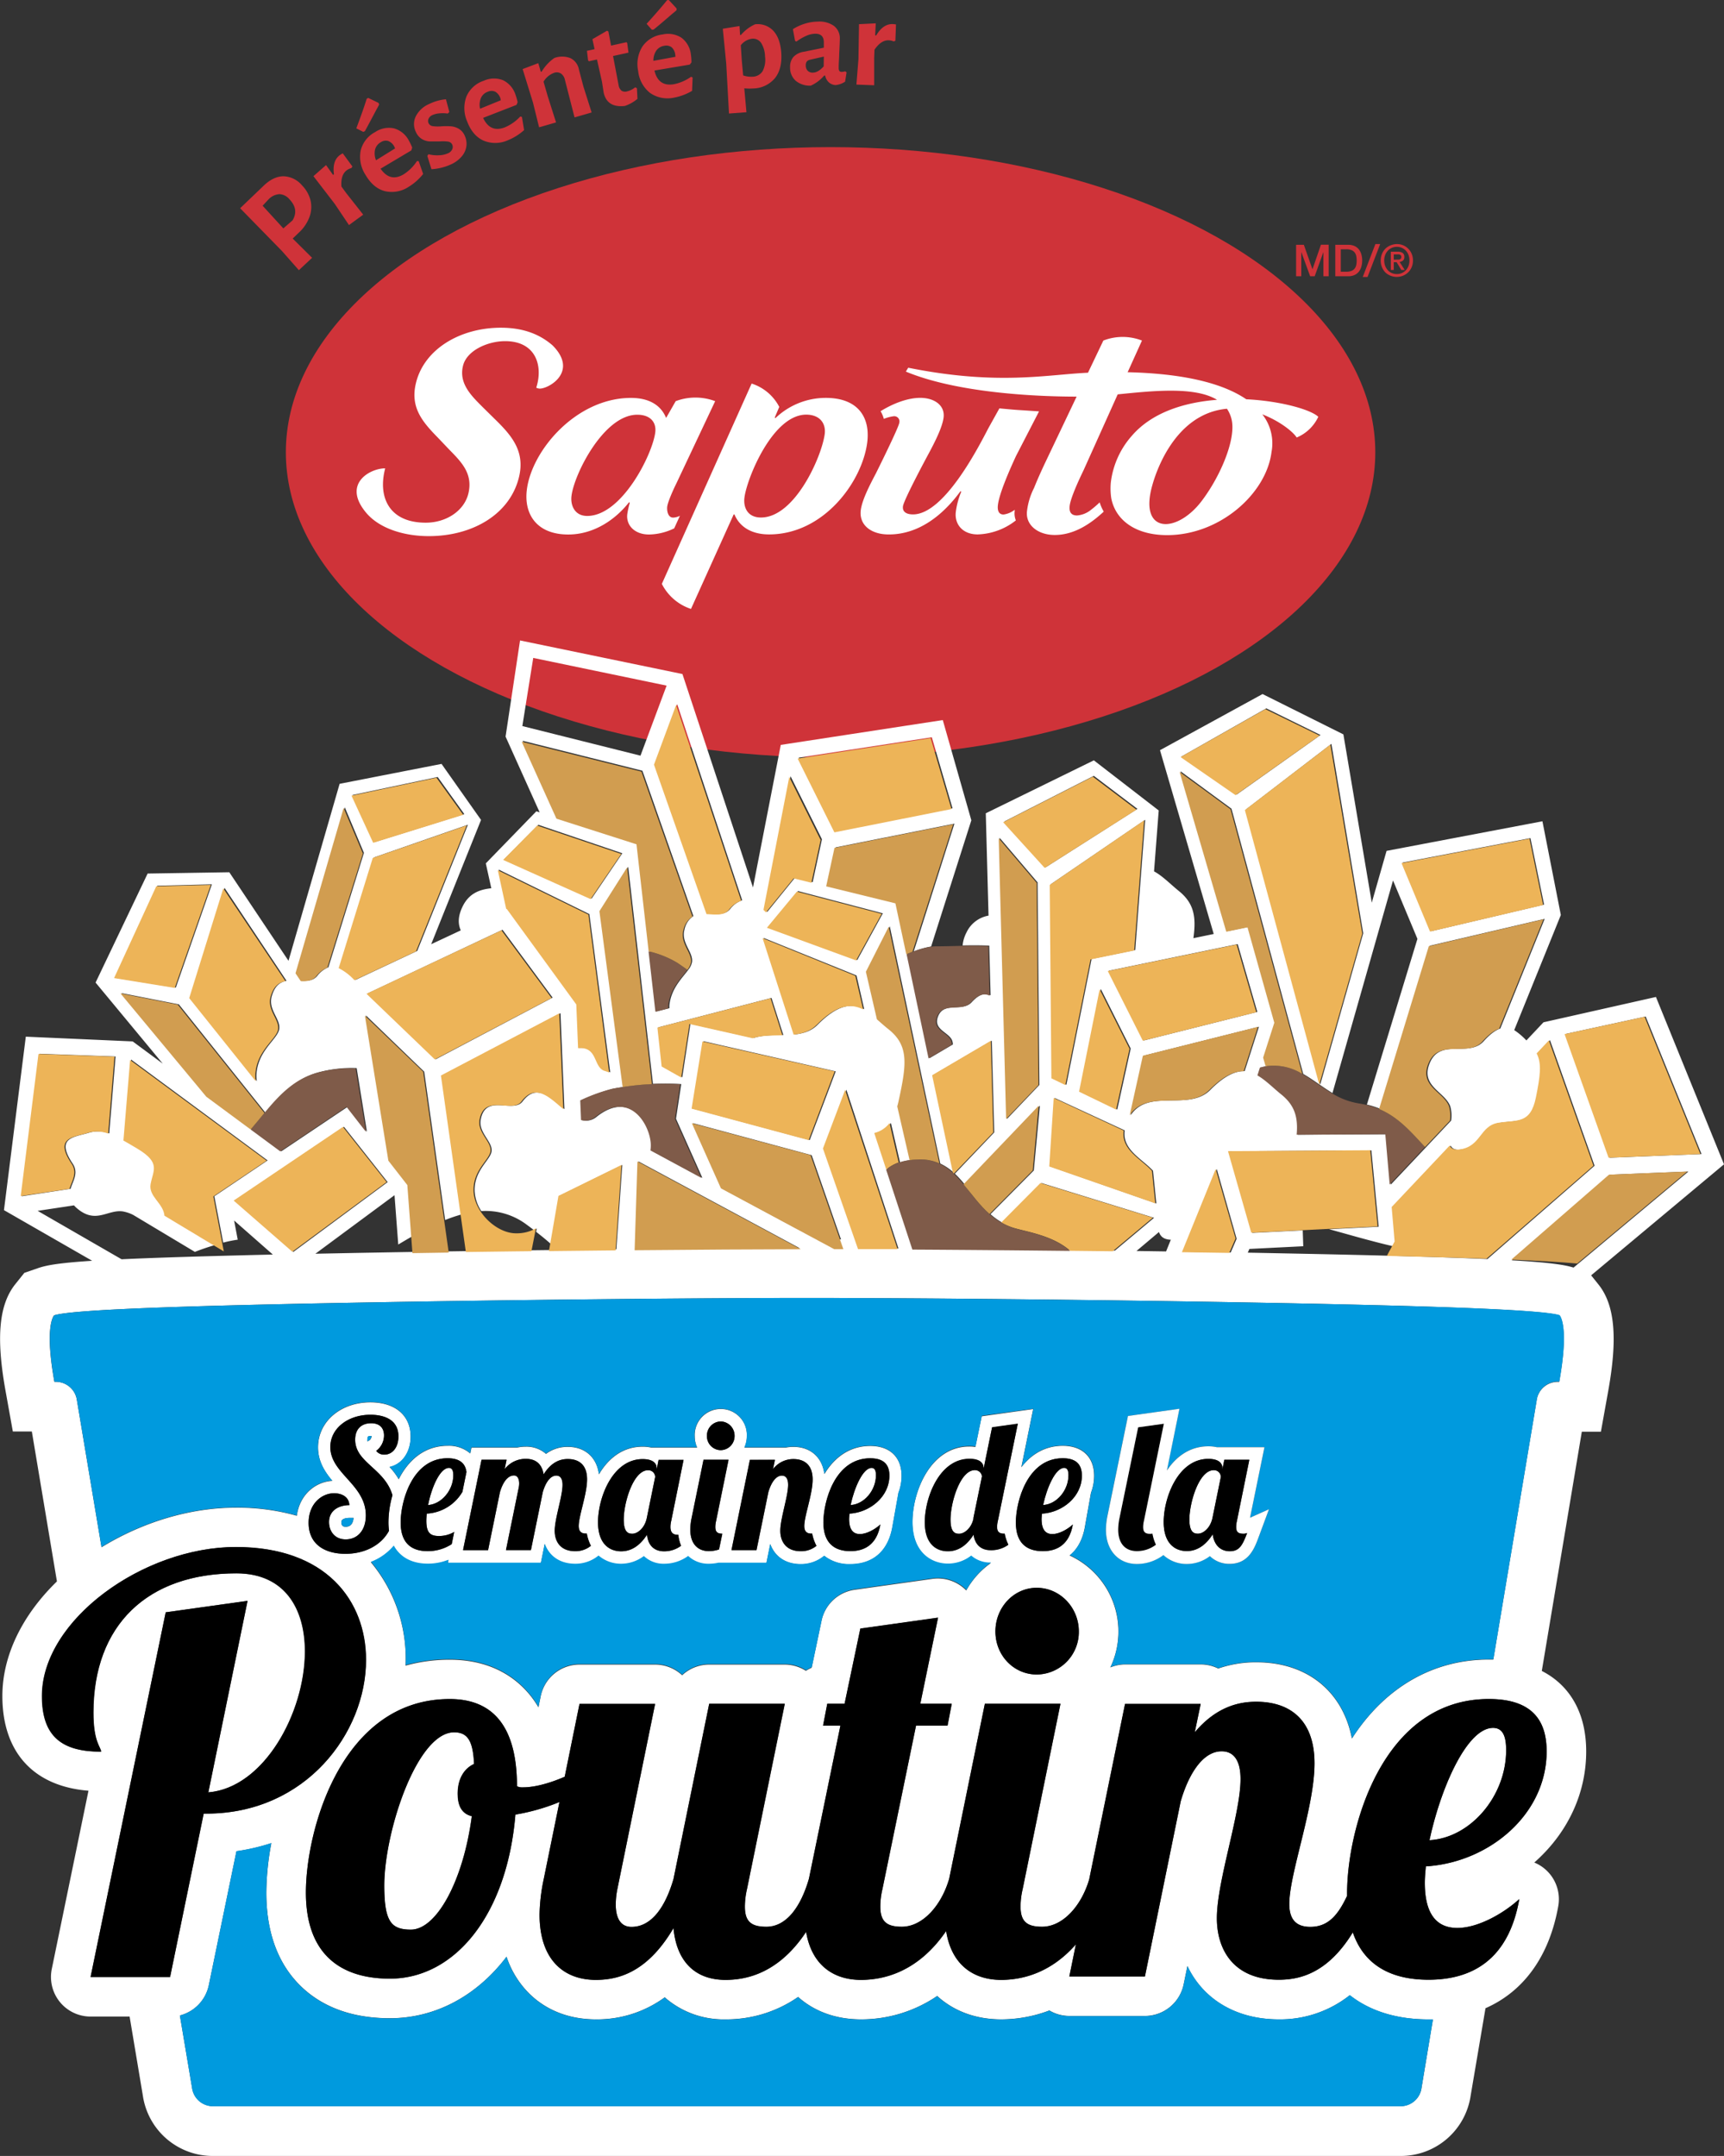 <svg xmlns="http://www.w3.org/2000/svg" viewBox="0 0 582.6 728.47"><rect x="0" y="0" width="582.6" height="728.47" fill="#333333" stroke="none"/><defs><style>.cls-1{fill:#cf3339;}.cls-2{fill:#fff;}.cls-3{fill:#009ade;}.cls-4{fill:#edb458;}.cls-5{fill:#7f5b49;}.cls-6{fill:#d19d50;}</style></defs><title>logo-web-fr</title><g id="Layer_2" data-name="Layer 2"><g id="extras"><path class="cls-1" d="M438,82.72h2.62L443.53,91h0l2.86-8.31H449V93.34h-1.77v-8.2h0l-2.95,8.2h-1.53l-3-8.2h0v8.2H438Z"/><path class="cls-1" d="M451.24,82.72h4.4a5.06,5.06,0,0,1,2.11.41,4,4,0,0,1,1.46,1.14,4.79,4.79,0,0,1,.84,1.69,7.75,7.75,0,0,1,0,4.13,4.71,4.71,0,0,1-.84,1.69,4,4,0,0,1-1.46,1.14,4.9,4.9,0,0,1-2.11.42h-4.4Zm1.86,9.1h1.83a4.77,4.77,0,0,0,1.78-.29,2.55,2.55,0,0,0,1.08-.8,3.1,3.1,0,0,0,.54-1.21,8.05,8.05,0,0,0,0-3,3,3,0,0,0-.54-1.2,2.55,2.55,0,0,0-1.08-.8,4.57,4.57,0,0,0-1.78-.29H453.1Z"/><path class="cls-1" d="M464.79,82.47h1.62l-4.27,11.12h-1.62Z"/><path class="cls-1" d="M477.49,88a5.57,5.57,0,0,1-.44,2.27,5.31,5.31,0,0,1-1.19,1.76,5.5,5.5,0,0,1-1.74,1.13,5.61,5.61,0,0,1-2.07.4,5.51,5.51,0,0,1-2.21-.43A5.32,5.32,0,0,1,468.11,92,5.65,5.65,0,0,1,467,90.24a6,6,0,0,1-.41-2.21,5.79,5.79,0,0,1,.44-2.28A5.42,5.42,0,0,1,468.2,84,5.22,5.22,0,0,1,470,82.87a5.53,5.53,0,0,1,2.1-.4,5.41,5.41,0,0,1,2.07.4A5.18,5.18,0,0,1,475.86,84a5.27,5.27,0,0,1,1.19,1.75A5.62,5.62,0,0,1,477.49,88Zm-1.19,0a5.26,5.26,0,0,0-.32-1.86,4.52,4.52,0,0,0-.91-1.46,4.18,4.18,0,0,0-3-1.28,4.12,4.12,0,0,0-1.69.34,4,4,0,0,0-1.36.94,4.35,4.35,0,0,0-.91,1.46,5,5,0,0,0-.33,1.86,5.2,5.2,0,0,0,.3,1.78,4.44,4.44,0,0,0,.86,1.46,4,4,0,0,0,1.34,1,4.27,4.27,0,0,0,1.79.36,4.08,4.08,0,0,0,3-1.28,4.47,4.47,0,0,0,.91-1.45A5.26,5.26,0,0,0,476.3,88ZM471,91.21h-1V85.05h2.33a2.77,2.77,0,0,1,1.68.42,1.57,1.57,0,0,1,.57,1.35,1.53,1.53,0,0,1-.46,1.22,2.08,2.08,0,0,1-1.15.46l1.73,2.71h-1.15l-1.59-2.63H471Zm1.13-3.5a4.7,4.7,0,0,0,.54,0,1.12,1.12,0,0,0,.46-.12,1,1,0,0,0,.31-.29,1,1,0,0,0,.12-.53.75.75,0,0,0-.13-.45.8.8,0,0,0-.32-.25,1.18,1.18,0,0,0-.43-.11,3.62,3.62,0,0,0-.46,0H471v1.79Z"/><path class="cls-1" d="M95.77,59.56a8.5,8.5,0,0,1,6.28,3.06,11.11,11.11,0,0,1,2.9,5.13,9.77,9.77,0,0,1-.37,5.57A13.66,13.66,0,0,1,101,78.6l-2.08,2,.06.07,6.49,6.44L101,91.29l-5.7-6.46L81.15,70.36l8-7.66C91.33,60.62,93.54,59.58,95.77,59.56Zm2.07,7.8a4.76,4.76,0,0,0-3.38-1.76,5.58,5.58,0,0,0-3.63,1.68l-2.08,2.23,7,7.66,3.11-2.71Q101.08,70.77,97.84,67.36Z"/><path class="cls-1" d="M115.83,51.81l3.26,4.44-.38.56a4.32,4.32,0,0,0-1.52.72q-2.1,1.55-1.81,5.5l1.67,2.28,5.69,7.22-4.81,3.52-4.8-7.15-7.21-9.38,4.26-3.74,2.38,3.32.29-.21q-.61-4.56,2-6.49A9.22,9.22,0,0,1,115.83,51.81Z"/><path class="cls-1" d="M124.42,33.08l3.49,1.69.22.54c-.35.7-.62,1.21-.82,1.53q-3.07,5.82-4,7.47l-.53.26-2.37-1.2q2.35-6.24,3.51-10ZM139,50.82,128.61,57q3.19,4.62,7.75,1.93a14.79,14.79,0,0,0,4.53-4.49l.59,0L143,58.78a18.64,18.64,0,0,1-4.89,4.34A10.3,10.3,0,0,1,130,64.57c-2.58-.69-4.72-2.5-6.44-5.41a11.18,11.18,0,0,1-1.68-8.24,9.57,9.57,0,0,1,4.88-6.28,8.3,8.3,0,0,1,6.41-1.26,8.17,8.17,0,0,1,5,4.12,20.54,20.54,0,0,1,1.13,2.36Zm-5.73-1.25a4,4,0,0,0-2.07-1.93,3,3,0,0,0-2.52.42,4,4,0,0,0-1.93,2.46,6.09,6.09,0,0,0,.32,3.63l6.44-4Z"/><path class="cls-1" d="M150.7,33.54l1.15,4.32-.55.51a11.92,11.92,0,0,0-2.91-.06,7.16,7.16,0,0,0-2.26.57,2.47,2.47,0,0,0-1.3,1.24,1.75,1.75,0,0,0,0,1.5,1.78,1.78,0,0,0,1.4,1,13.17,13.17,0,0,0,2.93.06,24,24,0,0,1,3.27,0,6.34,6.34,0,0,1,2.6.83,5,5,0,0,1,2,2.3,6.46,6.46,0,0,1,.6,3.41,6.7,6.7,0,0,1-1.46,3.47,10.14,10.14,0,0,1-3.76,2.85,18.41,18.41,0,0,1-6.61,1.64l-1.39-4.5.38-.57a11.66,11.66,0,0,0,3.59.35,7.8,7.8,0,0,0,3-.66,2.66,2.66,0,0,0,1.44-1.35,1.87,1.87,0,0,0,0-1.6,1.78,1.78,0,0,0-1.4-1,13.19,13.19,0,0,0-2.93-.06c-1.34,0-2.45,0-3.34,0a5.82,5.82,0,0,1-2.6-.82,5.24,5.24,0,0,1-2-2.36,5.93,5.93,0,0,1-.06-5.26,9,9,0,0,1,4.59-4.23A16,16,0,0,1,150.7,33.54Z"/><path class="cls-1" d="M174.55,35.44l-11.29,4.39q2.37,5.09,7.32,3.21a15,15,0,0,0,5.22-3.66l.58.12.73,4.46a18.46,18.46,0,0,1-5.54,3.45,10.33,10.33,0,0,1-8.25.07q-3.65-1.69-5.44-6.42a11.2,11.2,0,0,1-.27-8.41,9.6,9.6,0,0,1,5.88-5.37,8.31,8.31,0,0,1,6.53-.16,8.19,8.19,0,0,1,4.19,4.9,19.86,19.86,0,0,1,.71,2.51Zm-5.44-2.2A4,4,0,0,0,167.39,31a3,3,0,0,0-2.55,0,3.94,3.94,0,0,0-2.31,2.1,6,6,0,0,0-.3,3.64l7-2.86Z"/><path class="cls-1" d="M190.91,27a3.47,3.47,0,0,0-1.34-2.15,2.64,2.64,0,0,0-2.29-.25,6.85,6.85,0,0,0-3.6,3l1.44,5,2.79,8.76-5.73,1.65-2.07-8.36-3.49-11.31,5.29-2,.85,2.93.3-.09a15.1,15.1,0,0,1,4.28-4.59,7.72,7.72,0,0,1,5.42.05,5.32,5.32,0,0,1,2.87,3.82l1.52,5.76L199.93,38l-5.77,1.66Z"/><path class="cls-1" d="M214.66,29.49l.58.33.18,3.59a13.54,13.54,0,0,1-4.25,2.39q-6,.68-7.17-4.49l-.57-3.68-1.69-7.53-2.71.6-.29-.26-.39-3.27,2.58-.56-.73-3.37,4.93-2.86.47.26.9,4.76,5.21-1.14.24.27.44,3.25-5.22,1.14,1.88,9.87a3,3,0,0,0,1,1.87,2.27,2.27,0,0,0,1.88.21A6.8,6.8,0,0,0,214.66,29.49Z"/><path class="cls-1" d="M233.1,21.83l-11.94,2q1.28,5.48,6.51,4.64a15.14,15.14,0,0,0,5.86-2.53l.53.23-.18,4.53A18.82,18.82,0,0,1,227.75,33a10.32,10.32,0,0,1-8.09-1.61,10.87,10.87,0,0,1-4-7.39,11.21,11.21,0,0,1,1.44-8.29,9.62,9.62,0,0,1,6.84-4.07,8.34,8.34,0,0,1,6.43,1.17,8.24,8.24,0,0,1,3.11,5.66,19.09,19.09,0,0,1,.19,2.6ZM226,0l2.64,2.85v.59c-.58.51-1,.89-1.32,1.11C224,7.42,221.85,9.24,220.86,10l-.58.05-1.77-2q4.47-4.94,6.93-8Zm2.2,18.58A4,4,0,0,0,227,16a3,3,0,0,0-2.49-.53,4.05,4.05,0,0,0-2.7,1.59,6,6,0,0,0-1,3.5l7.45-1.37Z"/><path class="cls-1" d="M261.35,10.42q2.29,2.49,2.66,7.31c.26,3.64-.43,6.51-2.09,8.63a9.81,9.81,0,0,1-7.4,3.53,17.08,17.08,0,0,1-3-.05l.73,8.08-5.9.44-.93-16.87L244.26,9.71l5.65-.91.18,3,.31,0a15.17,15.17,0,0,1,2.27-2.13,14,14,0,0,1,2.5-1.46A7.24,7.24,0,0,1,261.35,10.42Zm-3.66,13.67a8.29,8.29,0,0,0,.84-5,8.91,8.91,0,0,0-1.35-4.64,3.31,3.31,0,0,0-3.09-1.36,5.69,5.69,0,0,0-3.75,2.21l.34,5.18.46,5a8.25,8.25,0,0,0,3.14.44A4.11,4.11,0,0,0,257.69,24.09Z"/><path class="cls-1" d="M281.81,8.75a5.21,5.21,0,0,1,2,4.3c0,.54-.06,2.24-.21,5.11,0,.84-.06,1.7-.11,2.58s-.07,1.64-.06,2.27a1.83,1.83,0,0,0,.24,1,1,1,0,0,0,.81.28,5.09,5.09,0,0,0,1.16-.19l.45.35-.5,3.14a7.05,7.05,0,0,1-3.26,1.16,3.71,3.71,0,0,1-2.25-.94,4.25,4.25,0,0,1-1.24-2.29h-.31A13,13,0,0,1,274,28.94a7.45,7.45,0,0,1-5.09-1.64A5.84,5.84,0,0,1,267,22.79a5.09,5.09,0,0,1,1.11-3.53,6,6,0,0,1,3.45-1.76l6.84-1.38,0-1.84c0-1.94-1-2.9-2.9-2.88a7.81,7.81,0,0,0-2.93.66,17.89,17.89,0,0,0-3.45,2l-.45-.27-.72-3.93A16.14,16.14,0,0,1,272,8a15.19,15.19,0,0,1,4.39-.7A8.44,8.44,0,0,1,281.81,8.75Zm-8.19,11.46a1.87,1.87,0,0,0-1,.61,2.05,2.05,0,0,0-.32,1.29,2.46,2.46,0,0,0,.65,1.8,2.28,2.28,0,0,0,1.75.63c1.17,0,2.38-.71,3.65-2.1l.05-3.32Z"/><path class="cls-1" d="M302.79,8.26l-.21,5.51L302,14a4.25,4.25,0,0,0-1.65-.38q-2.6-.11-4.83,3.18l-.11,2.82,0,9.19-6-.23.69-8.58.19-11.83,5.66-.28-.2,4.07.36,0c1.56-2.63,3.44-3.91,5.62-3.82A8.84,8.84,0,0,1,302.79,8.26Z"/><ellipse class="cls-1" cx="280.68" cy="152.82" rx="184.08" ry="103.11"/><path class="cls-2" d="M130.17,158.26c-2.56,9.73,1.33,18.35,13.7,18.35,6.94,0,13-4,14.42-9.89,1.53-6.51-2.09-10.36-6.37-14.7l-4-4.2c-5.28-5.38-9.31-10.24-7.38-18.3,2.74-11.57,15-18.79,28.72-18.79,7.3,0,13,2.06,17.5,6,9.14,9.21-2.17,15.09-4.69,14.54a2.78,2.78,0,0,1-.85-.27c2.4-7.46-.17-15.73-10.53-15.73-5.81,0-13,3.11-14.24,8.39-1.43,6,2.89,10.12,6.77,14l3.66,3.61c5.85,5.68,10.62,11,8.53,19.83-3,12.61-15.63,20.05-30.52,20.05-8.2,0-16.34-2.46-20.89-7.59C115.21,163.44,125.26,158.17,130.17,158.26Z"/><path class="cls-2" d="M233.51,205.75l14.43-31.94h.25c1.78,4.28,5.85,6.76,11.73,6.76,18.58,0,31.54-18,33.16-31.19a18.87,18.87,0,0,0,.09-3.85c-.56-6.4-4.89-11.09-14.13-11.09a24.6,24.6,0,0,0-17,6.84l-.23-.19,1.53-3.6A16,16,0,0,0,254,129.6l-30.34,67.69A17,17,0,0,0,233.51,205.75Zm45.2-59.16c-.94,7.48-10,28.27-21.56,28.27-4.6,0-6-3.52-5.57-6.76.79-6.32,9.47-28,20.88-28C277.17,140.13,279.12,143.16,278.71,146.59Z"/><path class="cls-2" d="M229.74,174.28a5.26,5.26,0,0,1-2.27.61c-1.8,0-2.14-2.4-2-3.66.19-1.65,2.11-5.91,3-7.68l13.21-28a18.91,18.91,0,0,0-13.34,0l-3.24,5.67c-1.77-4.39-5.85-6.77-11.87-6.77-18.45,0-33.57,17.68-35.2,31.09-1,8.12,3.27,15.06,14,15.06,8.73,0,16-5.1,20.56-10.91l.24.2a28.9,28.9,0,0,0-.84,3.77c-.5,3.81,2.47,6.94,7.33,6.94a20,20,0,0,0,8.52-2.08l1.88-4.15Zm-8.3-28.21c-.93,7.46-11.31,28.26-23,28.26-4.36,0-5.7-3.75-5.31-6.77.89-7.37,10.92-27.43,22.21-27.43C219.85,140.13,221.84,142.74,221.44,146.07Z"/><path class="cls-2" d="M343.36,154.05,351.13,139s-4.35-.3-6.94-.46c-1.9-.11-6.46-.56-6.46-.56L334,144.69c-3.51,6.75-15,29.12-25.46,29.12-2.2,0-3.63-.85-3.4-2.72.28-2.29,8.78-18,8.78-18,1.83-3.42,4.52-8.61,4.95-12,.51-4.08-3.05-6.66-7.9-6.66-4.22,0-9.15,1.88-13.39,4.51a10.41,10.41,0,0,1,1.1,2.59,13.47,13.47,0,0,1,3.32-.89,1.76,1.76,0,0,1,1.9,2.2c-.19,1.66-7.89,17.09-7.89,17.09-1.85,3.53-4.67,8.82-5.13,12.48-.61,5.08,3.62,8.21,9.52,8.17,10.23,0,18.39-6.68,24.2-14.63l.23.22A26.36,26.36,0,0,0,323,173c-.47,4,2.16,7.57,7.41,7.57a21.89,21.89,0,0,0,12.87-4.72v-.06a6.22,6.22,0,0,1-.38-3.11c0-.15,0-.28,0-.43a7.85,7.85,0,0,1-3.76,1.6c-2,0-2.06-2-1.91-3.23C337.73,166.5,341.44,158.2,343.36,154.05Z"/><path class="cls-2" d="M421.16,134.91c-6.9-4.71-19-8.64-40.09-9.14l4.84-10.7a18,18,0,0,0-13.05,0l-5.19,10.87c-14,.63-30.55,4.38-60.75-1.69l-.8,1.31c16.83,7,42.56,8.45,57.71,8.45l-11,23.11c-1,2.17-2.28,4.94-3.38,7.73a23.18,23.18,0,0,0-2.39,7.84c-.56,4.65,3.62,8.07,9.38,8.07,6.65,0,12.25-3.9,16.53-7.87l-.05-.15a14,14,0,0,1-1.3-3,32.6,32.6,0,0,1-2.93,2.52,8.53,8.53,0,0,1-4.71,1.91c-2.43,0-2.68-1.72-2.5-3.27.37-2.89,3.3-9.13,4.69-12l11.54-25.65c11.55-1.15,26-2.77,33.57,1.84-11,.85-22,4.24-28.82,12.19a29,29,0,0,0-7.07,15.69,22.44,22.44,0,0,0,.14,5.36c1.45,7.48,8.25,12.48,18.89,12.48,17.9,0,33.55-14.11,35.27-28.09A15.84,15.84,0,0,0,426.58,140c5.94,2.29,10.46,5.95,11.61,7.83a14,14,0,0,0,7.31-7C443,138.43,432.9,135.49,421.16,134.91Zm-14.61,33.75c-8.46,11.78-21.92,12.07-17.14-4.71.74-2.65,6.87-24.17,25.22-25.84a11,11,0,0,1,1.64,3.95C417.58,148.65,412.48,160.63,406.55,168.66Z"/><path class="cls-2" d="M537.7,430.92l44.9-37.51-23-56.55-38,8.56-5.78,6.13a23.19,23.19,0,0,0-4.11-3.49l15.75-38.89-6.22-31.67-52.67,10-5,17.5-9.59-56.86-27.32-13.63L392,253.48l18.16,62.1L403.29,317c1-7.21.22-11.8-4.92-15.95-2.88-2.32-5.47-5.06-8.38-6.63l1.58-20.58-21.92-16.93L333.13,274.8l.93,34.58a10.18,10.18,0,0,0-7.47,5.73,11.81,11.81,0,0,0-1.29,4.34c3-.07,6.08-.08,9,.07l.45,16.79c-1.7-.81-3.63-.66-6.42,2.37-2.95,3.22-9.09-.23-11.2,4.46s3.34,5.48,4.59,8.32a4.11,4.11,0,0,1,.29,1.45l-7.88,4.64-7.51-35.26L303,305.06l-23.4-5.75,2.81-13,40.12-8-13.75,43.17a30.12,30.12,0,0,1,5.88-1.67l13.59-42.64L318.6,243.3l-54.75,8.39-9.39,48.18-23.84-72.12L175.74,216.4l-4.89,32.49,11.52,25.59-1.11-.36-17.09,17.6,1.86,8.41c-3.95.41-7.49,1.71-9.65,6.06-1.69,3.42-1.63,6-.67,8.17l-10,4.68,16.85-42-13.35-18.93-34.44,6.73L97.49,324.64l-20-29.92-27.6.44L32.3,332,55,359.39l-10.16-7.51-36.12-1.6L1.34,408.89,31.14,426c-12,.78-15.72,1.6-18.36,2.51l-4.55,1.57-3,3.75c-5.57,6.89-6.61,18-3.38,36l2.49,13.85h6.42l8.48,50.66C7.41,545.84.8,559.53.8,573.06c0,19,10.54,30.52,29.1,32L17.5,665.29a13.38,13.38,0,0,0,13.11,16.08H43.8L48.26,708A23.86,23.86,0,0,0,71.9,728.47H473.38A23.85,23.85,0,0,0,497,708L502,678.55C514.91,672.88,523.59,661,526.6,644a13.38,13.38,0,0,0-6.7-14,13.9,13.9,0,0,0-1.41-.67l.76-.69c10.82-9.88,16.78-23,16.78-36.84,0-12.87-5.39-22.3-15-27.21l13.52-80.83H541l2.49-13.85c3.24-18,2.19-29.12-3.39-36Zm-5.94-2.62c-2.88-.89-7.5-1.69-20.88-2.46l33.21-28.92,26.48-1.07Zm24.37-84.82L575,389.94l-31,1.24-14.87-41.84Zm-36.71,27.21c1.39-7,2-11.35.22-14.83l4.15-4.4,15.07,42.43-36.2,31.53c-3.81-.17-8.13-.34-13.05-.51-12.25-.43-28.19-.85-49.11-1.28l-16-.32h0l-2.83-.05.54-1.26,18.21-.91-.18-5.36-17,.84L415.34,389l48.09-.3,2.47,25.8-16.74.83c6,1.64,14,4,21.68,5.78l.82-1.52-1-11.67,19.59-20.8c.51,1,1.53,1.56,3.44,1.3,7.26-1,6.7-8,13.05-9S517.6,379.82,519.42,370.69ZM380.08,381.94c-.9,6.51,5.72,9.48,9.56,13.63l1.13,11.06L355,394.14,356.44,371ZM365,368.83l7-34.67,10.1,20.13-4.54,20.6Zm17.1,8,4.45-20.14,38.88-9.77-4.81,15c-3.17-.08-6.88,1.57-11.66,6.39C401.83,375.52,388.15,367.66,382.12,376.8Zm9.56,39.45c.52,1.56,1.69,2.54,4,2.61l-1.6,3.95-10-.15ZM411.19,395l6.71,23.56-2,4.64-16-.26Zm106-111.81,4.61,22.47-38.23,9L474,291.44Zm-56.51,32.16-14.53,51.12L421.05,273.5l28.88-22.16Zm-32.75-76,18.32,9-28.4,20.16-18.58-12.89Zm-29,21.25,17.23,12.65,24.25,89.62c3.33,1.9,6.44,4.39,9.88,6.45l20.46-71.83L479,317.23l-17.08,56a26.12,26.12,0,0,1,4.48,1.43l16.79-55.11L522,310.47l-15,37.06c-1.62.57-3.45,1.87-5.63,4.3-4.89,5.45-14.45-1-18.08,7.07s5,9.88,6.81,14.94a11.63,11.63,0,0,1,.29,4.79l-8.42,8.94L470,400.25l-1.48-17-29.95.17c.52-5.87-.63-9.92-5.17-13.59-2.79-2.24-5.3-4.89-8.1-6.48l.85-2.66c.66-.16,1.31-.33,1.93-.43l-.85-2.92L431,345.49l-9.06-32.32-7.17,1.47ZM418.26,319l6.64,22.92-38.35,9.64L374.71,328Zm-34.62,2-14.75,3-8.52,42.53-4.71-2.28-.57-65.47L387,277Zm-14-58.85,14.74,11.16-31,19.73-14-15.46Zm-19,36,.6,68.45-10.94,11.47-2.5-95Zm-32.89,95a18.18,18.18,0,0,1,4.58,3.09l-7-32.95,19.82-11.66.84,31-13.3,13.94a38.69,38.69,0,0,1,3.32,3.64l25.4-26.63-2.05,21.91-14.64,14.77a22.8,22.8,0,0,0,4,2.85L352,399.74l38,11.74-13.22,11.08-15.08-.19c-18.86-.22-37-.39-53-.49l-8.74-26.69-4.06-12.37a9.38,9.38,0,0,0,5.17-3.38l3.09,13.35a18.19,18.19,0,0,1,3.68-.84l-4.21-18.15c.13-.48.27-.95.38-1.47,2.78-12.6,3.69-19-3.25-24.58-1.36-1.1-2.66-2.3-4-3.42L293,328.2,300.69,313Zm-129.32,29.2c-19.08.21-39,.49-58.24.82l-9.45.17-14.16.28,26.74-19.78,1.26,16.67c1.56-.93,3.11-1.85,4.66-2.73L138,400.4l-6.41-8.26-7.93-49.05,19.69,19,7.08,50.14a49.31,49.31,0,0,1,5.6-1.9l-6.62-46.9,40-21.09,1.33,32.43c-4.75-4-9.41-8.88-14.14-2.61-3.16,4.19-12.55-2.86-14.16,6.22-.74,4.18,3.73,7.17,3.71,10.28s-5.9,6.43-5.75,13.67a13.4,13.4,0,0,0,2.26,6.88A23,23,0,0,1,178,413.81c.84.61,1.63,1.21,2.4,1.8.35-.16.69-.33,1-.52l-.22,1.13c1.86,1.44,3.53,2.81,5,4.13l2.8-16.24,21.31-10.49-2,28.49ZM99.14,423,79.32,405.69l36.93-24.95L131,399.42ZM202.92,307.72l9.37-14.83,8.37,73.34c3.23-.13,6.43-.11,9.56.06L228.44,378l8.92,20-17.19-9.25a11.94,11.94,0,0,0,.07-2.79c-.74-6.83-7.46-17.45-18.63-8.6a5.33,5.33,0,0,1-4.9,1.11l-.27-6.67A60.9,60.9,0,0,1,207,367.91c1.23-.27,2.49-.45,3.75-.65ZM280.82,417c-2.91-5.21-10.4-4.61-11.17-1.66L244,401.55l-9.82-22.05,40.11,10.82,9.9,28.44A3.34,3.34,0,0,1,280.82,417Zm-7.18-31.79-39.57-10.66,3.67-22.74L282.42,362Zm-57.87,7.22,54.46,29.3c-14.41,0-33.76.12-55.4.31Zm77,29.35,0-.05a5.35,5.35,0,0,0-3.59-3.05l-10.66-30.63,7.5-19.85,17.6,53.64Zm5.57-113.18-8.64,15.78-30.15-11.06,10.12-12.24Zm16.55-59.49,7,24L282.33,281l-12.42-25Zm-47.74,13.17,10.61,21.3-3.13,14.49-6-1.48-9.34,11.52c-.29-.29-.59-.57-.89-.85Zm22.29,67.31L292.05,341c-4.06-2.09-8.77-1.79-15.78,5.28-2.12,2.14-4.82,2.93-7.72,3.25l-10.49-32.62Zm-28.72,7.6,4,12.53c-3.48.06-7,0-10.05,1l-21.35-4.82L230.56,364,224,360.3l-1.5-13.18Zm-9.91-33a8.79,8.79,0,0,0-4.1,3c-1.8,2.17-4.73,1.63-7.62,1.51L221.31,258.1l7.53-20.19ZM180.2,222.3l45.07,9.36-8.83,23.67-39.92-10Zm-3.58,28,40.47,10.12,17.23,49.11a7.14,7.14,0,0,0-3,4.53c-1.29,4.48,3,7.62,2.54,11a5.81,5.81,0,0,1-1.21,2.54c-2,2.8-5.87,6.3-6.45,12.17,0,.3,0,.58,0,.88l-4.35,1.12-2.32-20.45-4.11-36.23-27-8.68Zm5.29,28.39,28.4,9.62-10.37,15.29-29.55-13.27Zm17.25,30.16,7.05,53.46a10.5,10.5,0,0,0-1.39-.51c-4.11-1.14-2.24-8.31-9.11-7.74l-.6-14.79-23.53-32.39-.15.07-2.89-13.12Zm-29.34,5.31,16.93,22.92L147.29,357.9l-23.08-22.22ZM141,321.3l-20.82,9.78a18.57,18.57,0,0,0-5.33-4.09l11.52-37.27,31.75-11.05Zm6.91-58.76,9,12.54-30.43,9.48-7.33-15.95Zm-31.39,10.24,6.46,15.39-12,38.66a9.24,9.24,0,0,0-3.79,2.94c-1.29,1.56-3.17,1.71-5.2,1.63l-1.78-2.66ZM96.83,331.41c-2.12.39-4,1.64-5,5.25-1.29,4.48,3,7.63,2.54,11s-6.89,7-7.65,14.72a12,12,0,0,0,.07,2.94L64.3,337.14,75.88,300ZM53.17,299.28l18.43-.47L59.42,333.69l-20.51-3.33Zm-12.1,36.28,19.37,3.8L89.72,376c4.78-5.8,10-11.55,18.07-13.71a43.27,43.27,0,0,1,12.74-1.4L124,382.4,117.46,374,95.09,389l-10-7.4L70,370.52Zm-27.71,20.5,25.69.91-2.13,26a10.85,10.85,0,0,0-6.91-.22c-5,1.52-11.37,1.57-5.46,10.41,2.09,3.12.13,5.77-.7,8.52L7.37,404.2Zm-.64,53.07L25,407.28a9.93,9.93,0,0,0,.92.91c6.4,5.59,10.43.41,15.58,1.13a13,13,0,0,1,3.52,1.19L65.86,423c2-.81,4.36-1.6,6.61-2.27l-16.54-10c-.35-4.21-5.43-6.51-4.68-10.7.86-4.7,3.48-7.18-4.36-11.93-1.79-1.08-3.36-2-4.82-2.82l2.23-27.27,46.13,34.08-18,12.12,3,15.66a41,41,0,0,1,4.91-1l-1.23-6.48L92.2,423.9c-3.79.08-7.41.17-10.83.26-7.19.18-13.58.36-19.28.54-8.4.26-15.3.52-21,.79ZM30.61,668,56,544.78l27.63-3.87-13.25,64.7C89.21,604.06,103,578.68,103,558c0-14.34-6.72-26.36-23.15-26.36-30.23,0-48.33,17.63-48.33,47.08,0,9.88,2.42,11.43,2.61,13.17-12.88,0-20-4.84-20-18.79,0-25.76,34.34-50.36,65.51-50.36,30.6,0,44,18.21,44,38.15,0,24.61-20.33,51.93-53.93,51.93h-.93L57.48,668Zm87.47-159.42c-3.17,0-6.87,1.52-6.87,5.73,0,3,1.88,5.85,5.63,5.85,3.94,0,6.81-3,6.81-8.11,0-10.42-12-14.14-12-23.09,0-6.34,6-10.91,13.56-10.91,2.76,0,9.45.61,9.45,7.31,0,3.54-1.88,6.16-4.81,6.16a3.31,3.31,0,0,1-2.7-1.28,6.47,6.47,0,0,0,2.64-5.24c0-2.14-1.12-4.09-4.35-4.09s-5.4,1.89-5.4,5.55c0,7.8,10,9.73,12.6,18.78a33.47,33.47,0,0,0-1.35,9.19,20.88,20.88,0,0,0,.19,2.8c-2.81,5.22-8.62,7.8-14.72,7.8-6.7,0-12.45-3-12.45-10.48,0-6.58,4.52-10,8.63-10C115,504.55,117.9,505.4,118.08,508.57Zm-2.73,5.73c0-1.33,2.09-1.43,2.73-1.43h1.4c-.18,2-1.07,3-2.64,3C116.28,515.85,115.35,515.85,115.35,514.3Zm10.26-29.1a2.45,2.45,0,0,1-.6,1.33l-.82.5a3.69,3.69,0,0,1,0-.58c0-1,0-1.25,1.26-1.25Zm9.79,29.22c0-7,3.81-21.7,15.85-21.7,4.52,0,6.05,2.11,6.38,4.65l-1.37,6.71a14.9,14.9,0,0,1-12.06,7.35c-.06.86-.12,1.71-.12,2.44,0,4.14,1.41,5.12,4.23,5.12a10.06,10.06,0,0,0,5.18-1.37l-.84,4.12a14.9,14.9,0,0,1-8.1,2.37C139,524.11,135.4,521.31,135.4,514.42Zm27.29-21.15h8.46l-.65,3.17a8.91,8.91,0,0,1,7.17-3.47c3.11,0,5.39,1.46,6,5.24,2.82-4.51,6-5.18,8.16-5.18,3.76,0,6.52,2,6.52,6.88s-2.82,12.31-2.82,15.73c0,1.52.59,2.56,2.35,2.56.13,0,.25,0,.38,0a14.81,14.81,0,0,0,1.38,4.14,8.2,8.2,0,0,1-5.28,1.81c-5.11,0-6.93-3.41-6.93-6.89,0-4.14,2.64-11.64,2.64-15.54,0-2-.7-3.11-2.11-3.11-2.12,0-3.7,2.56-4.58,5.61l-4,19.56H171l4.29-21a6.83,6.83,0,0,0,.17-1.53c0-1.34-.46-2.68-1.76-2.68-2.29,0-3.87,2.62-4.75,5.67l-4,19.56h-8.46Zm59.89,0H231L226.81,514a8.56,8.56,0,0,0-.24,2c0,1.71.76,2.62,2.41,2.62l.25,0a13.21,13.21,0,0,0,.93,3.7,9.53,9.53,0,0,1-5.76,1.87c-3.29,0-5.4-2-5.75-5.61-1.82,2.81-4.58,5.61-8.75,5.61-4,0-7.81-2.56-7.81-9.81,0-8.23,4.87-21.33,15.09-21.33,3.34,0,4.75,1.34,4.75,3.11v.42Zm16.32-8.1a4.76,4.76,0,0,1,4.64-4.88,4.81,4.81,0,0,1,4.7,4.88,4.75,4.75,0,0,1-4.7,4.81A4.7,4.7,0,0,1,238.9,485.17Zm23,8.1-.65,3.17a8.61,8.61,0,0,1,6.87-3.41c3.76,0,6.52,2,6.52,6.88s-2.82,12.31-2.82,15.73c0,1.52.59,2.56,2.35,2.56.11,0,.21,0,.32,0a14.28,14.28,0,0,0,1.44,4.13,8.17,8.17,0,0,1-5.29,1.82c-5.1,0-6.92-3.41-6.92-6.89,0-4.14,2.64-11.64,2.64-15.54,0-2-.71-3.11-2.11-3.11-2.12,0-3.7,2.56-4.58,5.61l-4,19.56h-8.45l6.22-30.47Zm32.23-.55c5.22,0,6.45,2.81,6.45,5.85,0,7.07-6.45,12.44-13.5,12.86-.05.61-.11,1.28-.11,1.83,0,3.84,1.58,5.06,3.64,5.06,2.23,0,5-1.52,6.92-3.23-1.23,6.95-5.46,9-10.15,9-5.46,0-9.1-2.8-9.1-9.69S282.05,492.72,294.09,492.72Zm-54.54,31.39c-3.52,0-6.28-2.19-6.28-7.31a20.34,20.34,0,0,1,.47-4l4-19.56h8.45L242,514a8.56,8.56,0,0,0-.24,2c0,1.69.75,2.25,2.36,2.26L243,523.54A10.7,10.7,0,0,1,239.55,524.11ZM480.4,705.38a7.13,7.13,0,0,1-7,6.26H71.9a7.14,7.14,0,0,1-7-6.26L60.79,681a13.38,13.38,0,0,0,9.79-10.26l9.33-45.22a69,69,0,0,0,11.79-2.74A92.6,92.6,0,0,0,90,639.46c0,13.85,4.14,24.7,12.31,32.25,7.35,6.78,17.26,10.22,29.46,10.22,14.92,0,28.72-7.12,38.86-20.07.19-.23.36-.48.55-.72a31.74,31.74,0,0,0,7,11.76c5.85,6.15,13.87,9.41,23.18,9.41a38.65,38.65,0,0,0,23.28-7.44,30.17,30.17,0,0,0,20.55,7.44,42.4,42.4,0,0,0,24.52-7.57c5.63,5,12.92,7.57,21.24,7.57a45.58,45.58,0,0,0,25.76-7.9c5.68,5.17,13.11,7.9,21.62,7.9a46.11,46.11,0,0,0,16.29-3,13.39,13.39,0,0,0,6.77,1.85h25.55A13.38,13.38,0,0,0,400,670.49l1.26-6.16c5.31,11.17,16.42,18,30.87,18a37.9,37.9,0,0,0,24-8.18c6.76,5.32,15.73,8.18,26.56,8.18.52,0,1,0,1.54,0Zm42.25-113.63c0,21.36-19.52,37.57-40.81,38.86-.18,1.85-.36,3.87-.36,5.53,0,11.6,4.79,15.28,11,15.28,6.74,0,15.25-4.6,20.93-9.76-3.72,21-16.5,27.26-30.69,27.26-12.42,0-21.72-4.8-25.57-16-8.48,13.86-17.94,16-25,16-15.43,0-20.94-10.31-20.94-20.8,0-12.53,8-35.19,8-47,0-6.07-2.14-9.39-6.39-9.39-6.39,0-11.18,7.74-13.84,16.94l-12.06,59.13H361.37L363.58,657c-8.92,10.14-18.88,12-25.27,12-9.26,0-16.77-5-18.57-16.51-9.71,14.18-21.55,16.51-28.8,16.51-9.19,0-16.63-4.94-18.52-16.22-9.22,13.92-20.05,16.22-27.25,16.22-10.12,0-16.51-6.07-17.57-17.5-8.88,15.11-18.81,17.5-26.26,17.5-10.65,0-19-6.63-19-22.1a62.36,62.36,0,0,1,1.42-12l5.3-26a69.45,69.45,0,0,1-14.88,4.24c-2.84,34.08-20.58,55.44-42.41,55.44-16.5,0-28.39-8.1-28.39-29.09,0-21.19,12.06-65.39,48.62-65.39,15.26,0,22.71,10.13,22.71,29.47a4,4,0,0,0,2,.37c4.15,0,9.18-1.44,14.13-3.58l5-24.61h25.55l-12.77,62.63a27.13,27.13,0,0,0-.53,5.15c0,4.24,1.42,7.56,5.32,7.56,6.92,0,11.53-7,14.2-16.21l12.06-59.13h25.55l-12.78,62.63a26.54,26.54,0,0,0-.7,5.9c0,5.15,2.3,6.81,7.27,6.81,6.92,0,11.71-7,14.37-16.21L284,583.1h-5.86l1.42-7.38h5.85l5.33-25.41L317,546.62l-6,29.1h10.65l-1.42,7.38H309.57l-11.36,55.25a26,26,0,0,0-.71,5.9c0,5.15,2.31,6.81,7.27,6.81,6.93,0,13.31-7,16-16.21l12.06-59.13h25.55l-12.78,62.63a26,26,0,0,0-.71,5.9c0,5.15,2.31,6.81,7.28,6.81,6.88,0,13.23-6.92,15.92-16l12.11-59.29h25.55l-2,9.59C411.22,576.46,419,575,424.53,575c11.36,0,19.7,6.08,19.7,20.81,0,14.92-8.52,37.21-8.52,47.52,0,4.61,1.78,7.74,7.1,7.74,6.12,0,9.41-4.1,12.43-10.49,0-.31,0-.62,0-.93,0-21.18,11.54-65.57,47.91-65.57C518.92,574.07,522.65,582.54,522.65,591.75ZM327.61,493c3.35,0,4.76,1.34,4.76,3.11v.24l2.87-14,8.69-1.21L337.18,514a8.56,8.56,0,0,0-.24,2c0,1.71.77,2.26,2.41,2.26l.16,0a14.21,14.21,0,0,0,1.23,3.73,9.84,9.84,0,0,1-6,1.83c-3.17,0-5.28-1.82-5.75-5.24-1.76,2.81-4.52,5.61-8.69,5.61-4,0-7.81-2.56-7.81-9.81C312.52,506.07,317.4,493,327.61,493Zm38,5.6c0,7.07-6.46,12.44-13.51,12.86,0,.61-.11,1.28-.11,1.83,0,3.84,1.58,5.06,3.64,5.06,2.23,0,5.05-1.52,6.92-3.23-1.23,6.95-5.46,9-10.15,9-5.46,0-9.1-2.8-9.1-9.69s3.81-21.7,15.85-21.7C364.36,492.72,365.6,495.53,365.6,498.57Zm-15.22,37.92c7.8,0,14.19,6.63,14.19,14.74a14.36,14.36,0,0,1-14.19,14.55c-7.82,0-14-6.45-14-14.55S342.56,536.49,350.38,536.49Zm176.53-69.6h-.64a7.19,7.19,0,0,0-7,6.26l-14.65,87.57c-.49,0-1,0-1.48,0-18.91,0-35.16,9.43-46.3,26.69-3.08-15.9-15.07-25.77-32.3-25.77a38.82,38.82,0,0,0-12.87,2.11,13.38,13.38,0,0,0-5.93-1.38H380.18a13.22,13.22,0,0,0-4.95,1,28.28,28.28,0,0,0-13.77-37.81c2.63-2.12,4.4-5.36,5.15-9.62l2.06-11.57a15.93,15.93,0,0,0,1.06-5.73c0-6.35-4-10.14-10.59-10.14-6.11,0-10.72,3-14,7.24l4-19.66-17.4,2.44-2.13,10.37a13.2,13.2,0,0,0-2.06-.15c-13.11,0-19.23,15.29-19.23,25.63s6.44,14.1,11.95,14.1a12.74,12.74,0,0,0,7.87-2.71,9.65,9.65,0,0,0,6.57,2.35h.14a28,28,0,0,0-8.32,9.26,13.4,13.4,0,0,0-11.43-3.92l-26.26,3.69a13.38,13.38,0,0,0-11.24,10.51l-3.32,15.83a13.29,13.29,0,0,0-1.93,1.05,13.37,13.37,0,0,0-7.2-2.11H239.66a13.37,13.37,0,0,0-9.14,3.6,13.38,13.38,0,0,0-9.14-3.6H195.83a13.38,13.38,0,0,0-13.11,10.71l-.76,3.73a33.88,33.88,0,0,0-2.23-3.33c-4.43-5.82-12.84-12.76-27.73-12.76a55.24,55.24,0,0,0-14.94,2c0-.61.05-1.22.05-1.83a50.86,50.86,0,0,0-11.76-33.08,18.85,18.85,0,0,0,7.71-5.48c2.14,3.92,6.11,6.11,11.49,6.11a18.6,18.6,0,0,0,7-1.33l-.19,1h31.41l1.31-6.42c1.39,3.78,4.72,6.78,10.31,6.78a12.23,12.23,0,0,0,7.89-2.77,11.59,11.59,0,0,0,7.61,2.77,12.77,12.77,0,0,0,7.71-2.6,9.52,9.52,0,0,0,6.79,2.6,13.65,13.65,0,0,0,8.17-2.63,9.93,9.93,0,0,0,7,2.63,15.1,15.1,0,0,0,3.28-.36H259l1.31-6.42c1.39,3.79,4.72,6.78,10.3,6.78a12.22,12.22,0,0,0,7.95-2.82,13.45,13.45,0,0,0,8.79,2.82c7.74,0,12.79-4.45,14.22-12.53l2.06-11.57a15.93,15.93,0,0,0,1.06-5.73c0-6.35-4-10.14-10.59-10.14-7.13,0-12.23,4.07-15.5,9.49-.74-5.64-4.7-9.19-10.51-9.19a12.24,12.24,0,0,0-2.52.25h-14a9.34,9.34,0,0,0,.83-3.81,8.82,8.82,0,1,0-17.62,0,9.29,9.29,0,0,0,.81,3.81H220.08a12.77,12.77,0,0,0-2.9-.31c-6.74,0-11.62,4-14.78,9.36-.71-5.7-4.68-9.3-10.53-9.3a12.17,12.17,0,0,0-7.36,2.38,10,10,0,0,0-6.84-2.44,13.09,13.09,0,0,0-2.9.31H159.34l-.42,2a11,11,0,0,0-7.67-2.6c-7.91,0-13.32,5-16.5,11.3a22.84,22.84,0,0,0-3.09-4.12c4.21-.91,7.11-4.95,7.11-10.26,0-7.16-5.21-11.61-13.59-11.61-10.09,0-17.7,6.54-17.7,15.21,0,4.78,2.29,8.3,4.83,11.32-5.43.28-11,4.38-12,11.79a73.87,73.87,0,0,0-20.63-2.74c-15.28,0-31.4,4.82-45.37,13.39L26,473.15a7.2,7.2,0,0,0-7-6.26h-.63c-3.15-17.56-.65-21.75-.1-22.44,6.46-2.23,55.5-3.43,102.83-4.31,54.55-1,117.26-1.56,151-1.58h1.05c33.69,0,96.38.57,151,1.58,47.33.88,96.37,2.08,102.83,4.31C527.56,445.13,530.06,449.32,526.91,466.89Z"/><path class="cls-3" d="M424.18,440.14c-54.63-1-117.32-1.56-151-1.58h-1.05c-33.75,0-96.46.57-151,1.58-47.33.88-96.37,2.08-102.83,4.31-.55.69-3.05,4.88.1,22.44H19a7.2,7.2,0,0,1,7,6.26l8.29,49.56c14-8.57,30.09-13.39,45.37-13.39a73.87,73.87,0,0,1,20.63,2.74c1-7.41,6.56-11.51,12-11.79-2.54-3-4.83-6.54-4.83-11.32,0-8.67,7.61-15.21,17.7-15.21,8.38,0,13.59,4.45,13.59,11.61,0,5.31-2.9,9.35-7.11,10.26a22.84,22.84,0,0,1,3.09,4.12c3.18-6.3,8.59-11.3,16.5-11.3a11,11,0,0,1,7.67,2.6l.42-2h15.43a13.09,13.09,0,0,1,2.9-.31,10,10,0,0,1,6.84,2.44,12.17,12.17,0,0,1,7.36-2.38c5.85,0,9.82,3.6,10.53,9.3,3.16-5.32,8-9.36,14.78-9.36a12.77,12.77,0,0,1,2.9.31h15.49a9.29,9.29,0,0,1-.81-3.81,8.82,8.82,0,1,1,17.62,0,9.34,9.34,0,0,1-.83,3.81h14a12.24,12.24,0,0,1,2.52-.25c5.81,0,9.77,3.55,10.51,9.19,3.27-5.42,8.37-9.49,15.5-9.49,6.63,0,10.59,3.79,10.59,10.14a15.93,15.93,0,0,1-1.06,5.73l-2.06,11.57c-1.43,8.08-6.48,12.53-14.22,12.53a13.45,13.45,0,0,1-8.79-2.82,12.22,12.22,0,0,1-7.95,2.82c-5.58,0-8.91-3-10.3-6.78L259,528H242.83a15.1,15.1,0,0,1-3.28.36,9.93,9.93,0,0,1-7-2.63,13.65,13.65,0,0,1-8.17,2.63,9.52,9.52,0,0,1-6.79-2.6,12.77,12.77,0,0,1-7.71,2.6,11.59,11.59,0,0,1-7.61-2.77,12.23,12.23,0,0,1-7.89,2.77c-5.59,0-8.92-3-10.31-6.78L182.78,528H151.37l.19-1a18.6,18.6,0,0,1-7,1.33c-5.38,0-9.35-2.19-11.49-6.11a18.85,18.85,0,0,1-7.71,5.48,50.86,50.86,0,0,1,11.76,33.08c0,.61,0,1.22-.05,1.83a55.24,55.24,0,0,1,14.94-2c14.89,0,23.3,6.94,27.73,12.76a33.88,33.88,0,0,1,2.23,3.33l.76-3.73a13.38,13.38,0,0,1,13.11-10.71h25.55a13.38,13.38,0,0,1,9.14,3.6,13.37,13.37,0,0,1,9.14-3.6h25.55a13.37,13.37,0,0,1,7.2,2.11,13.29,13.29,0,0,1,1.93-1.05l3.32-15.83a13.38,13.38,0,0,1,11.24-10.51l26.26-3.69a13.4,13.4,0,0,1,11.43,3.92,28,28,0,0,1,8.32-9.26h-.14a9.65,9.65,0,0,1-6.57-2.35,12.74,12.74,0,0,1-7.87,2.71c-5.51,0-11.95-3.69-11.95-14.1s6.12-25.63,19.23-25.63a13.2,13.2,0,0,1,2.06.15l2.13-10.37L349.2,476l-4,19.66c3.25-4.26,7.86-7.24,14-7.24,6.63,0,10.59,3.79,10.59,10.14a15.93,15.93,0,0,1-1.06,5.73l-2.06,11.57c-.75,4.26-2.52,7.5-5.15,9.62a28.28,28.28,0,0,1,13.77,37.81,13.22,13.22,0,0,1,4.95-1h25.55a13.38,13.38,0,0,1,5.93,1.38,38.82,38.82,0,0,1,12.87-2.11c17.23,0,29.22,9.87,32.3,25.77,11.14-17.26,27.39-26.69,46.3-26.69.5,0,1,0,1.48,0l14.65-87.57a7.19,7.19,0,0,1,7-6.26h.64c3.15-17.57.65-21.76.1-22.44C520.55,442.22,471.51,441,424.18,440.14ZM401.06,528.4a11.54,11.54,0,0,1-7.92-3,14.71,14.71,0,0,1-9,3c-6.23,0-10.42-4.66-10.42-11.6a24.37,24.37,0,0,1,.56-4.84l6.89-33.51,17.4-2.44-4.27,20.83c3.16-4.72,7.81-8.17,14-8.17a12.77,12.77,0,0,1,2.9.31H427.3l-4.87,23.84,6.4-2.87-3.54,9.55c-1.32,3.55-3.31,8.9-9.73,8.9a9.36,9.36,0,0,1-6.71-2.65A12.69,12.69,0,0,1,401.06,528.4Z"/><path class="cls-3" d="M456.17,674.13a37.9,37.9,0,0,1-24,8.18c-14.45,0-25.56-6.81-30.87-18L400,670.49a13.38,13.38,0,0,1-13.11,10.71H361.37a13.39,13.39,0,0,1-6.77-1.85,46.11,46.11,0,0,1-16.29,3c-8.51,0-15.94-2.73-21.62-7.9a45.58,45.58,0,0,1-25.76,7.9c-8.32,0-15.61-2.61-21.24-7.57a42.4,42.4,0,0,1-24.52,7.57,30.17,30.17,0,0,1-20.55-7.44,38.65,38.65,0,0,1-23.28,7.44c-9.31,0-17.33-3.26-23.18-9.41a31.74,31.74,0,0,1-7-11.76c-.19.24-.36.49-.55.72-10.14,12.95-23.94,20.07-38.86,20.07-12.2,0-22.11-3.44-29.46-10.22C94.15,664.16,90,653.31,90,639.46a92.6,92.6,0,0,1,1.69-16.73,69,69,0,0,1-11.79,2.74l-9.33,45.22A13.38,13.38,0,0,1,60.79,681l4.09,24.43a7.14,7.14,0,0,0,7,6.26H473.38a7.13,7.13,0,0,0,7-6.26l3.87-23.1c-.51,0-1,0-1.54,0C471.9,682.31,462.93,679.45,456.17,674.13Z"/><path class="cls-3" d="M124.15,486.45a3.69,3.69,0,0,0,0,.58l.82-.5a2.45,2.45,0,0,0,.6-1.33h-.2C124.2,485.2,124.15,485.44,124.15,486.45Z"/><path class="cls-3" d="M119.48,512.87h-1.4c-.64,0-2.73.1-2.73,1.43,0,1.55.93,1.55,1.49,1.55C118.41,515.85,119.3,514.85,119.48,512.87Z"/><path class="cls-2" d="M160.17,596c-.35-7.74-2.13-10.68-6.74-10.68-12.6,0-23.6,33.69-23.6,51.75,0,12.15,2.3,14.92,9,14.92,8.69,0,17.74-16.58,20.58-38.31-3.73-.92-4.79-4-4.79-7.74C154.67,600.77,157,597.46,160.17,596Z"/><path class="cls-2" d="M504.55,583.83c-8.87,0-17.74,20.44-21.47,37.94,13.84-.73,25.9-14.91,25.9-30.39C509,586.78,507.92,583.83,504.55,583.83Z"/><path d="M68.86,612.78h.93c33.6,0,53.93-27.32,53.93-51.93,0-19.94-13.43-38.15-44-38.15-31.17,0-65.51,24.6-65.51,50.36,0,14,7.09,18.79,20,18.79-.19-1.74-2.61-3.29-2.61-13.17,0-29.45,18.1-47.08,48.33-47.08,16.43,0,23.15,12,23.15,26.36,0,20.72-13.81,46.1-32.66,47.65l13.25-64.7L56,544.78,30.61,668H57.48Z"/><path d="M350.38,565.78a14.36,14.36,0,0,0,14.19-14.55c0-8.11-6.39-14.74-14.19-14.74s-14,6.63-14,14.74S342.56,565.78,350.38,565.78Z"/><path d="M503.13,574.07c-36.37,0-47.91,44.39-47.91,65.57,0,.31,0,.62,0,.93-3,6.39-6.31,10.49-12.43,10.49-5.32,0-7.1-3.13-7.1-7.74,0-10.31,8.52-32.6,8.52-47.52,0-14.73-8.34-20.81-19.7-20.81-5.5,0-13.31,1.47-20.76,10.32l2-9.59H380.18L368.07,635c-2.69,9.13-9,16-15.92,16-5,0-7.28-1.66-7.28-6.81a26,26,0,0,1,.71-5.9l12.78-62.63H332.81l-12.06,59.13c-2.67,9.21-9.05,16.21-16,16.21-5,0-7.27-1.66-7.27-6.81a26,26,0,0,1,.71-5.9l11.36-55.25h10.64l1.42-7.38H311l6-29.1-26.26,3.69-5.33,25.41h-5.85l-1.42,7.38H284l-10.65,51.75c-2.66,9.21-7.45,16.21-14.37,16.21-5,0-7.27-1.66-7.27-6.81a26.54,26.54,0,0,1,.7-5.9l12.78-62.63H239.66L227.6,634.85c-2.67,9.21-7.28,16.21-14.2,16.21-3.9,0-5.32-3.32-5.32-7.56a27.13,27.13,0,0,1,.53-5.15l12.77-62.63H195.83l-5,24.61c-4.95,2.14-10,3.58-14.13,3.58a4,4,0,0,1-2-.37c0-19.34-7.45-29.47-22.71-29.47-36.56,0-48.62,44.2-48.62,65.39,0,21,11.89,29.09,28.39,29.09,21.83,0,39.57-21.36,42.41-55.44a69.45,69.45,0,0,0,14.88-4.24l-5.3,26a62.36,62.36,0,0,0-1.42,12c0,15.47,8.34,22.1,19,22.1,7.45,0,17.38-2.39,26.26-17.5,1.06,11.43,7.45,17.5,17.57,17.5,7.2,0,18-2.3,27.25-16.22,1.89,11.28,9.33,16.22,18.52,16.22,7.25,0,19.09-2.33,28.8-16.51,1.8,11.49,9.31,16.51,18.57,16.51,6.39,0,16.35-1.82,25.27-12l-2.21,10.86h25.55L399,608.69c2.66-9.2,7.45-16.94,13.84-16.94,4.25,0,6.39,3.32,6.39,9.39,0,11.79-8,34.45-8,47,0,10.49,5.51,20.8,20.94,20.8,7.06,0,16.52-2.18,25-16,3.85,11.24,13.15,16,25.57,16,14.19,0,27-6.26,30.69-27.26-5.68,5.16-14.19,9.76-20.93,9.76-6.22,0-11-3.68-11-15.28,0-1.66.18-3.68.36-5.53,21.29-1.29,40.81-17.5,40.81-38.86C522.65,582.54,518.92,574.07,503.13,574.07Zm-343.67,39.6C156.62,635.4,147.57,652,138.88,652c-6.75,0-9-2.77-9-14.92,0-18.06,11-51.75,23.6-51.75,4.61,0,6.39,2.94,6.74,10.68-3.19,1.47-5.5,4.78-5.5,9.94C154.67,609.62,155.73,612.75,159.46,613.67Zm323.62,8.1c3.73-17.5,12.6-37.94,21.47-37.94,3.37,0,4.43,2.95,4.43,7.55C509,606.86,496.92,621,483.08,621.77Z"/><path d="M104.28,514.54C104.28,522,110,525,116.73,525c6.1,0,11.91-2.58,14.72-7.8a20.88,20.88,0,0,1-.19-2.8,33.47,33.47,0,0,1,1.35-9.19c-2.6-9.05-12.6-11-12.6-18.78,0-3.66,2.18-5.55,5.4-5.55s4.35,2,4.35,4.09a6.47,6.47,0,0,1-2.64,5.24,3.31,3.31,0,0,0,2.7,1.28c2.93,0,4.81-2.62,4.81-6.16,0-6.7-6.69-7.31-9.45-7.31-7.57,0-13.56,4.57-13.56,10.91,0,8.95,12,12.67,12,23.09,0,5.12-2.87,8.11-6.81,8.11-3.75,0-5.63-2.81-5.63-5.85,0-4.21,3.7-5.73,6.87-5.73-.18-3.17-3.12-4-5.17-4C108.8,504.55,104.28,508,104.28,514.54Z"/><path class="cls-2" d="M153.18,498.45c0-1.52-.35-2.5-1.46-2.5-3,0-5.87,6.52-7.05,12.56C149.19,508.2,153.18,503.51,153.18,498.45Z"/><path d="M144.55,524.11a14.9,14.9,0,0,0,8.1-2.37l.84-4.12a10.06,10.06,0,0,1-5.18,1.37c-2.82,0-4.23-1-4.23-5.12,0-.73.06-1.58.12-2.44a14.9,14.9,0,0,0,12.06-7.35l1.37-6.71c-.33-2.54-1.86-4.65-6.38-4.65-12,0-15.85,14.69-15.85,21.7S139,524.11,144.55,524.11ZM151.72,496c1.11,0,1.46,1,1.46,2.5,0,5.06-4,9.75-8.51,10.06C145.85,502.47,148.72,496,151.72,496Z"/><path d="M156.47,523.74h8.46l4-19.56c.88-3.05,2.46-5.67,4.75-5.67,1.3,0,1.76,1.34,1.76,2.68a6.83,6.83,0,0,1-.17,1.53l-4.29,21h8.46l4-19.56c.88-3.05,2.46-5.61,4.58-5.61,1.41,0,2.11,1.1,2.11,3.11,0,3.9-2.64,11.4-2.64,15.54,0,3.48,1.82,6.89,6.93,6.89a8.2,8.2,0,0,0,5.28-1.81,14.81,14.81,0,0,1-1.38-4.14c-.13,0-.25,0-.38,0-1.76,0-2.35-1-2.35-2.56,0-3.42,2.82-10.79,2.82-15.73s-2.76-6.88-6.52-6.88c-2.17,0-5.34.67-8.16,5.18-.65-3.78-2.93-5.24-6-5.24a8.91,8.91,0,0,0-7.17,3.47l.65-3.17h-8.46Z"/><path class="cls-2" d="M221.4,499.06a2.31,2.31,0,0,0-2.4-2.31c-5,0-8.22,11-8.22,16.69,0,4.7,1.88,4.76,2.93,4.76,1.71,0,4.17-1.83,4.88-5.37Z"/><path d="M217.18,493c-10.22,0-15.09,13.1-15.09,21.33,0,7.25,3.82,9.81,7.81,9.81,4.17,0,6.93-2.8,8.75-5.61.35,3.66,2.46,5.61,5.75,5.61a9.53,9.53,0,0,0,5.76-1.87,13.21,13.21,0,0,1-.93-3.7l-.25,0c-1.65,0-2.41-.91-2.41-2.62a8.56,8.56,0,0,1,.24-2L231,493.27h-8.45l-.65,3.23v-.42C221.93,494.31,220.52,493,217.18,493Zm1.41,19.86c-.71,3.54-3.17,5.37-4.88,5.37-1.05,0-2.93-.06-2.93-4.76,0-5.72,3.23-16.69,8.22-16.69a2.31,2.31,0,0,1,2.4,2.31Z"/><path d="M241.72,515.94a8.56,8.56,0,0,1,.24-2l4.22-20.72h-8.45l-4,19.56a20.34,20.34,0,0,0-.47,4c0,5.12,2.76,7.31,6.28,7.31a10.7,10.7,0,0,0,3.44-.57l1.09-5.34C242.47,518.19,241.72,517.63,241.72,515.94Z"/><path d="M248.24,485.17a4.81,4.81,0,0,0-4.7-4.88,4.76,4.76,0,0,0-4.64,4.88,4.7,4.7,0,0,0,4.64,4.81A4.75,4.75,0,0,0,248.24,485.17Z"/><path d="M247.18,523.74h8.45l4-19.56c.88-3.05,2.46-5.61,4.58-5.61,1.4,0,2.11,1.1,2.11,3.11,0,3.9-2.64,11.4-2.64,15.54,0,3.48,1.82,6.89,6.92,6.89a8.17,8.17,0,0,0,5.29-1.82,14.28,14.28,0,0,1-1.44-4.13c-.11,0-.21,0-.32,0-1.76,0-2.35-1-2.35-2.56,0-3.42,2.82-10.79,2.82-15.73s-2.76-6.88-6.52-6.88a8.61,8.61,0,0,0-6.87,3.41l.65-3.17H253.4Z"/><path class="cls-2" d="M296,498.45c0-1.52-.35-2.5-1.46-2.5-2.94,0-5.87,6.77-7.1,12.56C292,508.26,296,503.57,296,498.45Z"/><path d="M278.24,514.42c0,6.89,3.64,9.69,9.1,9.69,4.69,0,8.92-2.07,10.15-9-1.88,1.71-4.69,3.23-6.92,3.23-2.06,0-3.64-1.22-3.64-5.06,0-.55.06-1.22.11-1.83,7-.42,13.5-5.79,13.5-12.86,0-3-1.23-5.85-6.45-5.85C282.05,492.72,278.24,507.41,278.24,514.42ZM294.56,496c1.11,0,1.46,1,1.46,2.5,0,5.12-4,9.81-8.56,10.06C288.69,502.72,291.62,496,294.56,496Z"/><path class="cls-2" d="M321.21,513.44c0,4.7,1.88,4.76,2.94,4.76,1.64,0,4.05-1.71,4.81-5.06v-.31l2.88-14a2.37,2.37,0,0,0-2.41-2.13C324.44,496.75,321.21,507.72,321.21,513.44Z"/><path d="M320.33,524.11c4.17,0,6.93-2.8,8.69-5.61.47,3.42,2.58,5.24,5.75,5.24a9.84,9.84,0,0,0,6-1.83,14.21,14.21,0,0,1-1.23-3.73l-.16,0c-1.64,0-2.41-.55-2.41-2.26a8.56,8.56,0,0,1,.24-2l6.75-32.9-8.69,1.21-2.87,14v-.24c0-1.77-1.41-3.11-4.76-3.11-10.21,0-15.09,13.1-15.09,21.33C312.52,521.55,316.34,524.11,320.33,524.11Zm9.1-27.36a2.37,2.37,0,0,1,2.41,2.13l-2.88,14v.31c-.76,3.35-3.17,5.06-4.81,5.06-1.06,0-2.94-.06-2.94-4.76C321.21,507.72,324.44,496.75,329.43,496.75Z"/><path class="cls-2" d="M359.61,496c-2.94,0-5.87,6.77-7.1,12.56,4.57-.25,8.56-4.94,8.56-10.06C361.07,496.93,360.72,496,359.61,496Z"/><path d="M359.14,492.72c-12,0-15.85,14.69-15.85,21.7s3.64,9.69,9.1,9.69c4.69,0,8.92-2.07,10.15-9-1.87,1.71-4.69,3.23-6.92,3.23-2.06,0-3.64-1.22-3.64-5.06,0-.55.06-1.22.11-1.83,7.05-.42,13.51-5.79,13.51-12.86C365.6,495.53,364.36,492.72,359.14,492.72Zm-6.63,15.79c1.23-5.79,4.16-12.56,7.1-12.56,1.11,0,1.46,1,1.46,2.5C361.07,503.57,357.08,508.26,352.51,508.51Z"/><path d="M389.45,518.11a3.55,3.55,0,0,1-.72.09c-1.64,0-2.41-.55-2.41-2.26a8.56,8.56,0,0,1,.24-2l6.75-32.9-8.69,1.21-6.28,30.53a20.34,20.34,0,0,0-.47,4c0,5.12,2.76,7.31,6.28,7.31a10.55,10.55,0,0,0,6.49-2.22A15.12,15.12,0,0,1,389.45,518.11Z"/><path class="cls-2" d="M415.56,528.4c6.42,0,8.41-5.35,9.73-8.9l3.54-9.55-6.4,2.87L427.3,489H411.24a12.77,12.77,0,0,0-2.9-.31c-6.22,0-10.87,3.45-14,8.17L398.58,476l-17.4,2.44L374.29,512a24.37,24.37,0,0,0-.56,4.84c0,6.94,4.19,11.6,10.42,11.6a14.71,14.71,0,0,0,9-3,11.54,11.54,0,0,0,7.92,3,12.69,12.69,0,0,0,7.79-2.65A9.36,9.36,0,0,0,415.56,528.4Zm-31.41-4.29c-3.52,0-6.28-2.19-6.28-7.31a20.34,20.34,0,0,1,.47-4l6.28-30.53,8.69-1.21L386.56,514a8.56,8.56,0,0,0-.24,2c0,1.71.77,2.26,2.41,2.26a3.55,3.55,0,0,0,.72-.09,15.12,15.12,0,0,0,1.19,3.78A10.55,10.55,0,0,1,384.15,524.11Zm25.66-5.67c-1.77,2.8-4.58,5.67-8.75,5.67-4,0-7.81-2.56-7.81-9.81,0-8.23,4.87-21.33,15.09-21.33,3.34,0,4.75,1.34,4.75,3.11v.42l.65-3.23h8.45L418,514a8.56,8.56,0,0,0-.24,2c0,1.71.76,2.26,2.41,2.26a2.78,2.78,0,0,0,1.29-.25c-1.59,4.27-2.7,6.16-5.87,6.16S410.28,522,409.81,518.44Z"/><path class="cls-2" d="M409.75,512.83l2.81-13.77a2.31,2.31,0,0,0-2.4-2.31c-5,0-8.22,11-8.22,16.69,0,4.7,1.88,4.76,2.93,4.76C406.58,518.2,409,516.37,409.75,512.83Z"/><path d="M415.56,524.11c3.17,0,4.28-1.89,5.87-6.16a2.78,2.78,0,0,1-1.29.25c-1.65,0-2.41-.55-2.41-2.26a8.56,8.56,0,0,1,.24-2l4.22-20.72h-8.45l-.65,3.23v-.42c0-1.77-1.41-3.11-4.75-3.11-10.22,0-15.09,13.1-15.09,21.33,0,7.25,3.82,9.81,7.81,9.81,4.17,0,7-2.87,8.75-5.67C410.28,522,412.39,524.11,415.56,524.11Zm-13.62-10.67c0-5.72,3.23-16.69,8.22-16.69a2.31,2.31,0,0,1,2.4,2.31l-2.81,13.77c-.71,3.54-3.17,5.37-4.88,5.37C403.82,518.2,401.94,518.14,401.94,513.44Z"/><polygon class="cls-4" points="314.5 249.4 269.55 256.31 281.97 281.24 321.54 273.37 314.5 249.4"/><path class="cls-4" d="M258.86,308.28l9.34-11.49,6,1.48,3.12-14.46-10.6-21.27L258,307.44C258.27,307.72,258.57,308,258.86,308.28Z"/><path class="cls-4" d="M228.48,238.21,221,258.37l17.75,50.5c2.89.12,5.82.66,7.62-1.5a8.69,8.69,0,0,1,4.1-3Z"/><polygon class="cls-4" points="417.53 268.67 445.93 248.55 427.61 239.61 398.95 255.81 417.53 268.67"/><polygon class="cls-4" points="445.83 366.48 460.36 315.46 449.57 251.61 420.69 273.73 445.83 366.48"/><polygon class="cls-4" points="521.48 305.79 516.87 283.37 473.62 291.64 483.25 314.77 521.48 305.79"/><polygon class="cls-4" points="528.72 349.42 543.59 391.18 574.62 389.94 555.77 343.57 528.72 349.42"/><path class="cls-4" d="M519.28,355.93c1.82,3.48,1.17,7.81-.23,14.81-1.81,9.1-6.32,7.62-12.68,8.63s-5.79,8-13.05,9c-1.91.27-2.93-.27-3.44-1.29l-19.59,20.75,1,11.65-2.64,4.87c13.53.31,24.61.63,33.71.94l36.13-31.41-15.07-42.34Z"/><polygon class="cls-4" points="118.78 268.85 126.11 284.77 156.54 275.31 147.51 262.79 118.78 268.85"/><path class="cls-4" d="M114.45,327.12a18.7,18.7,0,0,1,5.33,4.08l20.82-9.76,17.12-42.55-31.75,11Z"/><polygon class="cls-4" points="59.06 333.81 71.24 298.99 52.81 299.46 38.55 330.48 59.06 333.81"/><path class="cls-4" d="M63.94,337.25l22.47,28.08a12,12,0,0,1-.07-2.94C87.1,354.66,93.6,351,94,347.7s-3.83-6.46-2.54-10.93c1-3.61,2.9-4.86,5-5.24l-21-31.34Z"/><path class="cls-4" d="M223.59,360.36l6.61,3.72L233,346l21.35,4.81c3-1,6.57-.92,10.05-1l-4-12.51-38.24,9.91Z"/><polygon class="cls-4" points="170.03 290.56 199.58 303.8 209.95 288.54 181.55 278.95 170.03 290.56"/><path class="cls-4" d="M171.07,307.15l.15-.07,23.53,32.32.6,14.76c6.87-.57,5,6.6,9.11,7.73a10.5,10.5,0,0,1,1.39.51l-7-53.36-30.62-15Z"/><path class="cls-4" d="M335.67,382.62l-.84-30.95L315,363.31l7,32.89.34.34Z"/><polygon class="cls-4" points="353.03 293.26 384.04 273.57 369.3 262.43 339 277.83 353.03 293.26"/><polygon class="cls-4" points="355.3 364.35 360.01 366.63 368.53 324.18 383.28 321.16 386.65 277.18 354.74 299.01 355.3 364.35"/><polygon class="cls-4" points="259.16 313.48 289.31 324.52 297.95 308.78 269.28 301.27 259.16 313.48"/><path class="cls-4" d="M268.19,349.59c2.9-.32,5.6-1.11,7.72-3.24,7-7.06,11.72-7.35,15.78-5.27l-2.64-11.36L257.7,317Z"/><path class="cls-4" d="M300.61,379.47a9.42,9.42,0,0,1-5.17,3.37l4.06,12.34a13.11,13.11,0,0,1,4.2-2.39Z"/><path class="cls-4" d="M23.49,401.69c.83-2.74,2.79-5.38.7-8.5-5.92-8.83.48-8.87,5.46-10.39a10.85,10.85,0,0,1,6.91.22l2.13-26L13,356.13l-6,48Z"/><path class="cls-4" d="M41.71,385.38c1.46.8,3,1.73,4.82,2.81,7.84,4.73,5.22,7.21,4.36,11.91-.75,4.18,4.33,6.47,4.68,10.67l20.06,12.07L72.1,404.26l18-12.09-46.13-34Z"/><polygon class="cls-4" points="146.93 357.96 186.39 337.21 169.46 314.34 123.85 335.79 146.93 357.96"/><path class="cls-4" d="M181.1,415.05a13.09,13.09,0,0,1-6.64,1.67c-6.68.06-14.29-7.23-14.43-14.45s5.75-10.53,5.75-13.64-4.45-6.09-3.72-10.27c1.62-9.06,11-2,14.17-6.2,4.73-6.26,9.39-1.41,14.14,2.6L189,342.4l-40,21,8.43,59.64c7.41-.1,14.83-.2,22.16-.28Z"/><polygon class="cls-4" points="130.65 399.41 115.89 380.76 78.96 405.66 98.78 422.94 130.65 399.41"/><polygon class="cls-4" points="386.19 351.64 424.54 342.01 417.9 319.14 374.35 328.1 386.19 351.64"/><polygon class="cls-4" points="364.65 368.87 377.17 374.92 381.71 354.36 371.61 334.28 364.65 368.87"/><path class="cls-4" d="M390.41,406.6l-1.13-11c-3.84-4.14-10.46-7.11-9.56-13.6l-23.64-11-1.5,23.14Z"/><path class="cls-4" d="M351.59,399.73l-13.23,13.32a20.49,20.49,0,0,0,3.79,1.71c4.39,1.42,13.45,2.52,19.51,7.87l14.36.16,13.57-11.35Z"/><path class="cls-5" d="M219.16,321.45l2.32,20.41,4.35-1.12c0-.3-.05-.58,0-.88.58-5.85,4.44-9.35,6.45-12.15-1.12-.81-2.26-1.6-3.4-2.37A33.7,33.7,0,0,0,219.16,321.45Z"/><path class="cls-5" d="M427.7,360.28c-.62.1-1.27.27-1.93.43l-.85,2.66c2.8,1.59,5.31,4.22,8.1,6.46,4.54,3.67,5.68,7.71,5.17,13.57l29.95-.17,1.48,17,11.95-12.65c-4.74-5.1-8.94-10.07-15.52-12.85a26.61,26.61,0,0,0-4.47-1.43c-.76-.17-1.52-.34-2.34-.46a24.69,24.69,0,0,1-9.26-3.52c-3.44-2.05-6.55-4.54-9.88-6.44A18.29,18.29,0,0,0,427.7,360.28Z"/><path class="cls-5" d="M313.79,357.62l7.89-4.63a4.21,4.21,0,0,0-.29-1.46c-1.25-2.82-6.7-3.62-4.59-8.3s8.25-1.23,11.2-4.44c2.79-3,4.72-3.18,6.42-2.37L334,319.66c-3-.14-6-.14-9-.07s-6,.16-8.64.16a13.42,13.42,0,0,0-2,.17,30.74,30.74,0,0,0-5.88,1.66c-.7.26-1.4.54-2.11.85Z"/><path class="cls-5" d="M237,398l-8.92-20,1.78-11.65c-3.13-.17-6.33-.19-9.56-.06a84.14,84.14,0,0,0-9.89,1c-1.26.2-2.52.38-3.75.65a60.77,60.77,0,0,0-10.58,3.86l.27,6.65a5.33,5.33,0,0,0,4.9-1.1c11.17-8.83,17.89,1.77,18.63,8.59a11.86,11.86,0,0,1-.07,2.78Z"/><path class="cls-5" d="M89.36,376.05c-1.57,1.9-3.1,3.81-4.65,5.6l10,7.39L117.1,374l6.56,8.43L120.17,361a43.27,43.27,0,0,0-12.74,1.4C99.41,364.52,94.14,370.26,89.36,376.05Z"/><path class="cls-5" d="M338.36,413.05a23.29,23.29,0,0,1-4-2.84c-3.38-3-6-6.71-8.71-10a38.56,38.56,0,0,0-3.32-3.63l-.34-.34a17.88,17.88,0,0,0-4.58-3.08,15.28,15.28,0,0,0-6.53-1.41,26.76,26.76,0,0,0-3.54.24,17.54,17.54,0,0,0-3.68.84,13.11,13.11,0,0,0-4.2,2.39l8.86,27c15.87.09,34.12.24,53.3.45-6.06-5.35-15.12-6.45-19.51-7.87A20.49,20.49,0,0,1,338.36,413.05Z"/><polygon class="cls-4" points="414.98 388.96 422.85 416.52 465.54 414.4 463.07 388.65 414.98 388.96"/><path class="cls-4" d="M417.54,418.47,410.83,395,399.41,423.1l16,.24Z"/><polygon class="cls-4" points="237.38 351.9 233.71 374.6 273.28 385.24 282.06 362.01 237.38 351.9"/><path class="cls-4" d="M278.1,388.07l11.86,34,13.36,0L285.6,368.26Z"/><path class="cls-4" d="M188.72,404.08l-3.21,18.65,22.52-.24,2-28.87Z"/><path class="cls-6" d="M282,286.49l-2.81,13,23.4,5.74,3.67,17.2c.71-.31,1.41-.59,2.11-.85l13.75-43.07Z"/><path class="cls-6" d="M234,309.72l-17.23-49-40.47-10.1,11.74,26,27.05,8.66,4.11,36.16a33.7,33.7,0,0,1,9.7,3.89c1.14.77,2.28,1.56,3.4,2.37a5.72,5.72,0,0,0,1.21-2.53c.41-3.34-3.83-6.47-2.54-10.94A7.12,7.12,0,0,1,234,309.72Z"/><path class="cls-6" d="M421.57,313.33l9.06,32.25-3.78,11.78.85,2.92a18.29,18.29,0,0,1,12.4,2.6l-24.25-89.44-17.23-12.62,15.78,54Z"/><path class="cls-6" d="M481.57,387.58l8.42-8.92a11.63,11.63,0,0,0-.29-4.79c-1.82-5.05-10.44-6.81-6.81-14.9s13.19-1.62,18.08-7.07c2.18-2.42,4-3.72,5.63-4.28l15-37-38.76,9.1-16.8,55C472.63,377.51,476.83,382.48,481.57,387.58Z"/><path class="cls-6" d="M570.21,395.84l-26.48,1.07-33,28.7c10.11.42,17.19.86,22.25,1.33Z"/><path class="cls-6" d="M101.64,331.52c2,.08,3.91-.08,5.2-1.62a9.24,9.24,0,0,1,3.79-2.94l12-38.58L116.12,273,99.86,328.86Z"/><path class="cls-6" d="M60.08,339.46l-19.37-3.79,29,34.89,15,11.09c1.55-1.79,3.08-3.7,4.65-5.6Z"/><path class="cls-6" d="M211.93,293.08l-9.37,14.8,7.85,59.43a84.14,84.14,0,0,1,9.89-1Z"/><polygon class="cls-6" points="350.34 298.33 337.5 283.25 340 378.08 350.94 366.64 350.34 298.33"/><path class="cls-6" d="M317.45,393.12l-17.12-80-7.72,15.22,3.73,16.09c1.3,1.12,2.6,2.31,4,3.41,6.94,5.58,6,12,3.25,24.53-.11.53-.25,1-.38,1.47L307.38,392a26.76,26.76,0,0,1,3.54-.24A15.28,15.28,0,0,1,317.45,393.12Z"/><path class="cls-6" d="M143,362.11l-19.69-18.93,7.93,49,6.41,8.24,1.73,23,12.26-.19Z"/><path class="cls-6" d="M386.21,356.73l-4.45,20.1c6-9.12,19.71-1.28,26.86-8.48,4.78-4.81,8.49-6.46,11.66-6.38l4.81-15Z"/><path class="cls-6" d="M334.4,410.21,349,395.47l2-21.87-25.4,26.57C328.42,403.5,331,407.21,334.4,410.21Z"/><path class="cls-6" d="M233.81,379.53l9.82,22,38.28,20.55H285l-11.07-31.77Z"/><path class="cls-6" d="M215.41,392.44l-.95,30c21.5-.2,41-.31,56.17-.34Z"/></g></g></svg>